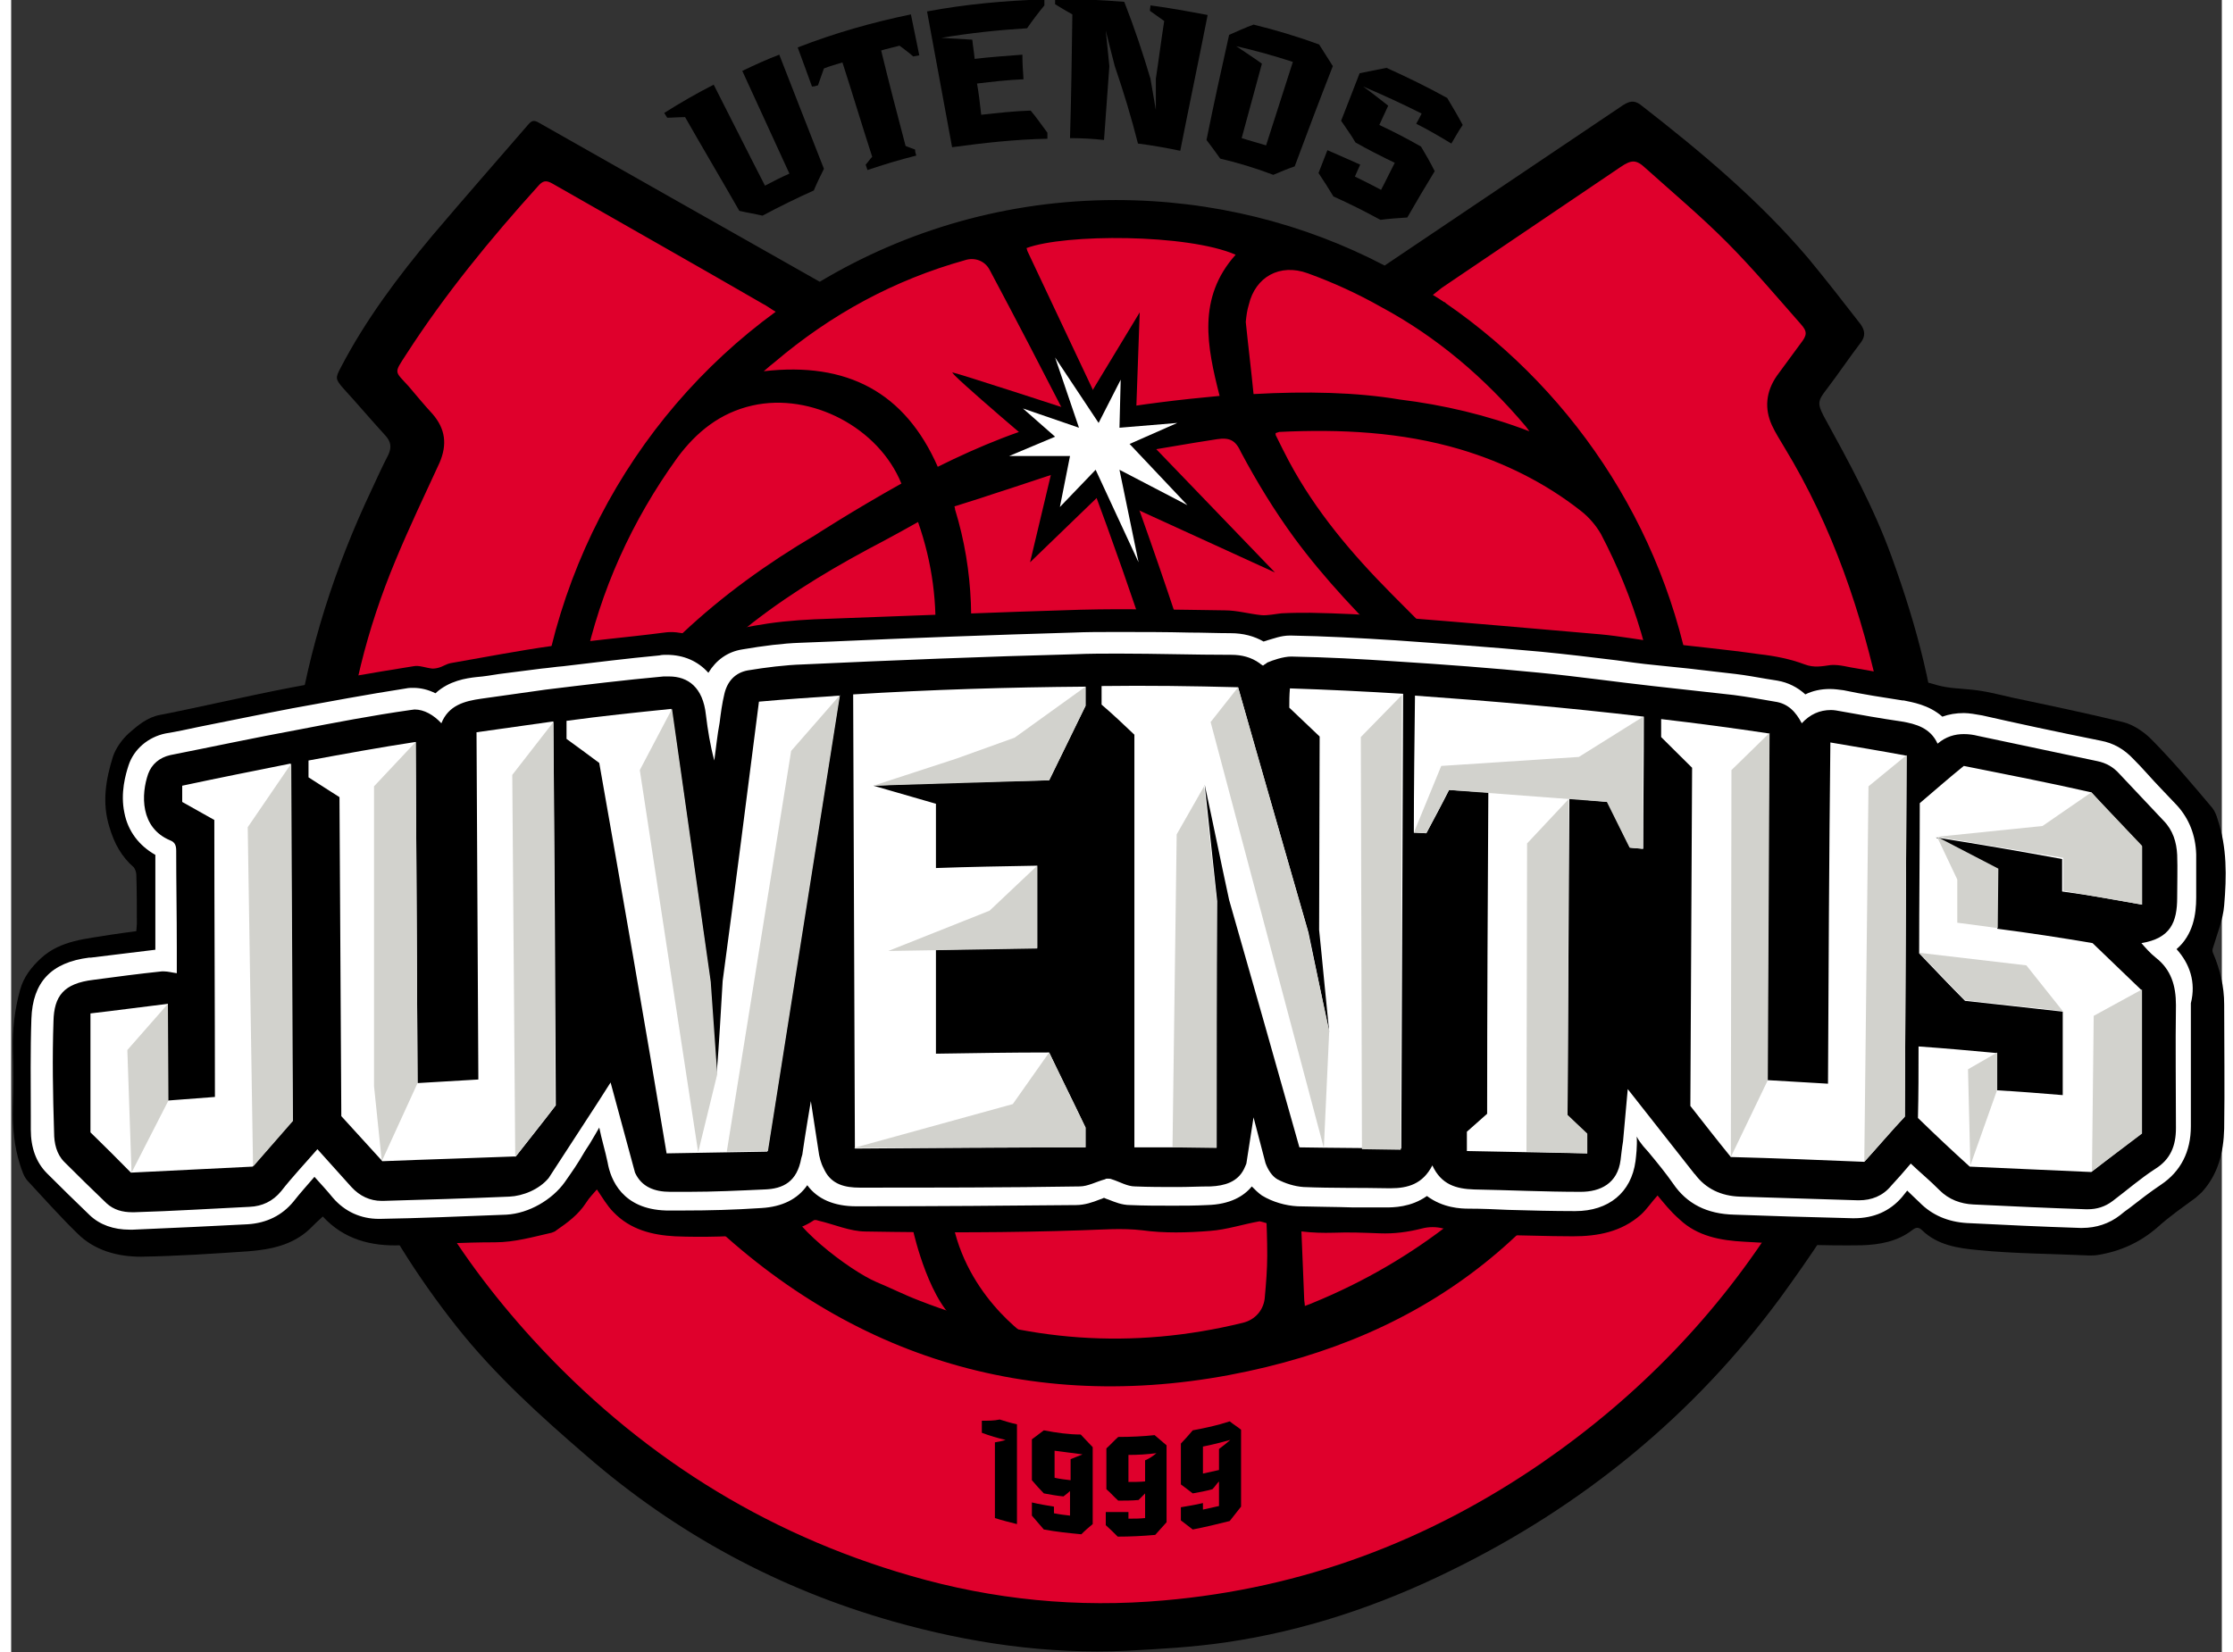 <?xml version="1.0" encoding="UTF-8"?>
<svg xmlns="http://www.w3.org/2000/svg" xmlns:xlink="http://www.w3.org/1999/xlink" width="100px" height="74px" viewBox="0 0 99 74" version="1.1">
<rect x="0" y="0" width="99" height="74" fill="#333333" stroke="none"/>
<g id="surface1">
<path style=" stroke:none;fill-rule:nonzero;fill:rgb(87.451%,0%,17.255%);fill-opacity:1;" d="M 23.668 6.484 L 35.918 13.992 C 35.918 13.992 38.668 11.785 41.656 11.113 C 44.645 10.441 47.684 9.445 50.566 9.688 C 53.449 9.93 57.586 10.738 59.348 11.598 C 61.109 12.457 62.336 12.891 62.336 12.891 L 72.957 5.758 C 72.957 5.758 81.547 14.477 81.734 14.477 C 81.922 14.477 79.895 18.109 79.895 18.109 C 79.895 18.109 83.016 23.652 83.684 25.727 C 84.352 27.797 85.098 32.48 85.098 32.48 C 85.098 32.48 82.109 55.109 78.078 58.473 C 74.051 61.863 70.395 66.465 67.352 67.812 C 64.309 69.156 57.105 72.602 53.582 72.547 C 50.035 72.492 41.387 73.891 35.543 70.152 C 29.699 66.41 26.152 64.879 23.723 62.348 C 21.293 59.82 19.266 57.316 17.984 55.488 C 16.703 53.629 13.957 44.777 13.527 38.641 C 13.102 32.508 14.145 29.789 15.051 27.258 C 15.957 24.73 18.332 19.402 18.332 19.402 L 15.984 16.684 L 18.359 12.379 Z M 23.668 6.484 "/>
<path style=" stroke:none;fill-rule:nonzero;fill:rgb(0%,0%,0%);fill-opacity:1;" d="M 40.402 55.164 C 40.402 55.164 41.148 58.527 42.562 59.336 C 44.004 60.141 45.844 60.113 45.844 60.113 C 45.844 60.113 42.961 58.367 42.188 54.895 "/>
<path style=" stroke:none;fill-rule:nonzero;fill:rgb(0%,0%,0%);fill-opacity:1;" d="M 50.355 19.16 L 50.539 13.992 L 47.82 18.488 C 47.82 18.488 42.457 16.738 42.16 16.684 C 41.895 16.629 46.699 20.691 46.699 20.691 L 45.629 25.188 L 48.832 22.094 L 56.598 25.645 Z M 50.355 19.16 "/>
<path style=" stroke:none;fill-rule:nonzero;fill:rgb(0%,0%,0%);fill-opacity:1;" d="M 61.961 7.293 C 61.75 7.695 61.562 8.102 61.348 8.504 C 60.949 8.289 60.574 8.102 60.176 7.91 C 60.254 7.723 60.332 7.562 60.414 7.375 C 59.934 7.156 59.426 6.941 58.945 6.727 C 58.812 7.078 58.68 7.398 58.547 7.75 C 58.785 8.102 59 8.449 59.215 8.801 C 59.934 9.121 60.629 9.473 61.32 9.848 C 61.723 9.793 62.121 9.77 62.523 9.742 C 62.922 9.043 63.324 8.367 63.75 7.668 C 63.562 7.293 63.348 6.914 63.137 6.566 C 62.523 6.215 61.91 5.895 61.27 5.598 C 61.402 5.301 61.535 5.031 61.668 4.734 C 61.293 4.441 60.922 4.145 60.547 3.875 C 61.43 4.25 62.309 4.656 63.164 5.086 C 63.082 5.246 63.004 5.41 62.922 5.543 C 63.457 5.812 63.965 6.109 64.496 6.43 C 64.656 6.164 64.816 5.867 65.004 5.598 C 64.789 5.195 64.551 4.789 64.309 4.387 C 63.43 3.902 62.496 3.445 61.59 3.039 C 61.188 3.121 60.789 3.203 60.387 3.281 C 60.121 3.984 59.828 4.711 59.559 5.41 C 59.773 5.73 60.016 6.055 60.199 6.379 C 60.707 6.672 61.348 6.996 61.961 7.293 Z M 61.961 7.293 "/>
<path style=" stroke:none;fill-rule:nonzero;fill:rgb(0%,0%,0%);fill-opacity:1;" d="M 47.523 0.645 C 47.5 2.504 47.473 4.359 47.418 6.188 C 47.926 6.188 48.434 6.215 48.941 6.27 C 49.02 5.168 49.102 4.062 49.18 2.961 C 49.125 2.422 49.074 1.91 49.02 1.371 C 49.152 1.91 49.285 2.422 49.422 2.961 C 49.82 4.117 50.168 5.273 50.461 6.43 C 51.102 6.512 51.715 6.621 52.355 6.754 C 52.754 4.734 53.184 2.691 53.582 0.672 C 52.73 0.512 51.875 0.352 51.02 0.242 C 51.02 0.324 50.996 0.402 50.996 0.484 C 51.207 0.645 51.422 0.781 51.637 0.941 C 51.5 1.805 51.395 2.664 51.262 3.523 C 51.262 3.984 51.262 4.469 51.262 4.926 C 51.18 4.469 51.102 4.008 51.02 3.523 C 50.676 2.367 50.301 1.238 49.848 0.082 C 48.805 0 47.766 -0.055 46.75 -0.055 C 46.75 0.027 46.75 0.109 46.75 0.188 C 47.047 0.375 47.285 0.512 47.523 0.645 Z M 47.523 0.645 "/>
<path style=" stroke:none;fill-rule:nonzero;fill:rgb(0%,0%,0%);fill-opacity:1;" d="M 46.406 6.215 C 46.406 6.137 46.406 6.027 46.406 5.945 C 46.164 5.625 45.926 5.273 45.656 4.953 C 44.91 4.977 44.191 5.059 43.441 5.141 C 43.391 4.684 43.336 4.199 43.254 3.742 C 43.949 3.66 44.645 3.578 45.336 3.551 C 45.309 3.176 45.285 2.824 45.285 2.449 C 44.562 2.504 43.844 2.555 43.148 2.637 C 43.121 2.34 43.07 2.07 43.043 1.777 C 42.59 1.75 42.109 1.723 41.656 1.695 C 42.938 1.48 44.215 1.344 45.496 1.266 C 45.738 0.914 46.004 0.566 46.27 0.242 C 46.27 0.16 46.27 0.082 46.27 -0.027 C 44.512 0.027 42.75 0.188 41.016 0.512 C 41.387 2.531 41.762 4.574 42.137 6.594 C 43.523 6.406 44.965 6.242 46.406 6.215 Z M 46.406 6.215 "/>
<path style=" stroke:none;fill-rule:nonzero;fill:rgb(0%,0%,0%);fill-opacity:1;" d="M 36.133 3.82 C 36.211 3.578 36.316 3.309 36.398 3.066 C 36.664 2.961 36.957 2.879 37.227 2.797 C 37.68 4.199 38.105 5.625 38.559 7.023 C 38.453 7.133 38.371 7.266 38.266 7.375 C 38.293 7.453 38.32 7.535 38.348 7.617 C 39.066 7.375 39.785 7.156 40.535 6.969 C 40.508 6.891 40.48 6.809 40.48 6.699 C 40.348 6.648 40.188 6.594 40.055 6.539 C 39.68 5.113 39.305 3.688 38.961 2.262 C 39.227 2.18 39.492 2.125 39.785 2.047 C 40 2.207 40.215 2.367 40.402 2.531 C 40.48 2.504 40.586 2.504 40.668 2.477 C 40.535 1.855 40.426 1.266 40.293 0.645 C 38.586 0.996 36.879 1.48 35.223 2.125 C 35.438 2.719 35.652 3.281 35.863 3.875 C 35.973 3.875 36.051 3.848 36.133 3.82 Z M 36.133 3.82 "/>
<path style=" stroke:none;fill-rule:nonzero;fill:rgb(0%,0%,0%);fill-opacity:1;" d="M 54.145 7.105 C 54.945 7.293 55.746 7.535 56.52 7.832 C 56.84 7.695 57.16 7.562 57.48 7.453 C 58.039 5.945 58.598 4.469 59.188 2.961 C 58.973 2.637 58.785 2.312 58.574 1.992 C 57.613 1.641 56.625 1.344 55.637 1.102 C 55.266 1.238 54.918 1.398 54.543 1.562 C 54.195 3.121 53.848 4.684 53.531 6.27 C 53.742 6.539 53.93 6.809 54.145 7.105 Z M 57.398 2.773 C 57 4.008 56.598 5.273 56.199 6.512 C 55.824 6.406 55.477 6.297 55.105 6.188 C 55.398 5.086 55.719 3.957 56.012 2.852 C 55.637 2.582 55.266 2.34 54.863 2.07 C 55.719 2.262 56.57 2.504 57.398 2.773 Z M 57.398 2.773 "/>
<path style=" stroke:none;fill-rule:nonzero;fill:rgb(0%,0%,0%);fill-opacity:1;" d="M 30.18 5.246 C 30.98 6.648 31.809 8.047 32.609 9.445 C 32.957 9.527 33.301 9.578 33.648 9.66 C 34.398 9.258 35.172 8.879 35.945 8.531 C 36.078 8.207 36.238 7.883 36.398 7.562 C 35.73 5.867 35.062 4.145 34.398 2.449 C 33.836 2.664 33.301 2.906 32.742 3.176 C 33.438 4.711 34.156 6.242 34.852 7.777 C 34.477 7.938 34.129 8.125 33.758 8.316 C 32.98 6.809 32.234 5.301 31.461 3.793 C 30.715 4.172 29.969 4.602 29.246 5.059 C 29.301 5.141 29.328 5.195 29.379 5.273 C 29.621 5.273 29.914 5.246 30.18 5.246 Z M 30.18 5.246 "/>
<path style=" stroke:none;fill-rule:nonzero;fill:rgb(0%,0%,0%);fill-opacity:1;" d="M 86.379 34.496 C 86.191 31.188 85.336 28.039 84.215 24.945 C 83.418 22.738 82.297 20.691 81.176 18.648 C 80.883 18.082 80.906 17.949 81.281 17.465 C 81.816 16.766 82.32 16.012 82.855 15.312 C 83.043 15.043 83.016 14.801 82.828 14.531 C 82.055 13.535 81.281 12.539 80.48 11.57 C 78.266 8.961 75.652 6.781 72.957 4.684 C 72.664 4.469 72.449 4.547 72.184 4.711 C 68.633 7.105 65.059 9.5 61.508 11.895 C 57.906 10.012 53.797 8.961 49.473 8.961 C 44.617 8.961 40.082 10.305 36.211 12.621 C 32.023 10.254 27.805 7.859 23.617 5.488 C 23.43 5.383 23.324 5.383 23.164 5.57 C 21.723 7.238 20.281 8.879 18.867 10.547 C 17.316 12.406 15.879 14.316 14.758 16.469 C 14.516 16.926 14.516 16.98 14.863 17.383 C 15.504 18.082 16.117 18.809 16.758 19.508 C 17 19.777 17.051 20.02 16.891 20.371 C 16.625 20.883 16.383 21.418 16.145 21.93 C 12.809 28.98 11.555 36.355 12.941 44.105 C 13.957 49.836 16.383 54.922 19.961 59.441 C 21.668 61.594 23.695 63.426 25.75 65.199 C 29.781 68.699 34.371 71.176 39.492 72.629 C 42.91 73.598 46.406 74.109 49.953 73.945 C 51.422 73.867 52.914 73.785 54.383 73.57 C 57.906 73.059 61.27 71.93 64.445 70.367 C 70.34 67.488 75.332 63.426 79.254 58.098 C 80.562 56.293 81.816 54.465 82.855 52.473 C 83.977 50.32 84.672 47.98 85.363 45.664 C 86.406 42.031 86.566 38.293 86.379 34.496 Z M 55.426 13.645 C 55.719 12.406 56.812 11.785 58.066 12.242 C 59.188 12.648 60.309 13.16 61.348 13.75 C 63.855 15.098 65.992 16.926 67.832 19.105 C 67.887 19.188 67.938 19.238 67.992 19.32 C 66.098 18.594 64.148 18.137 62.176 17.895 C 60.254 17.57 58.012 17.52 55.637 17.652 C 55.531 16.551 55.398 15.5 55.289 14.422 C 55.316 14.152 55.344 13.91 55.426 13.645 Z M 70.312 22.898 C 70.66 23.168 70.98 23.547 71.195 23.922 C 72.688 26.773 73.598 29.789 73.863 32.992 C 74.023 34.793 73.969 36.57 73.73 38.32 C 73.57 39.262 73.355 40.203 73.168 41.145 C 72.77 40.148 72.395 39.152 71.969 38.211 C 71.086 36.246 69.781 34.551 68.258 33.016 C 66.098 30.891 63.965 28.766 61.828 26.613 C 60.039 24.809 58.414 22.898 57.211 20.641 C 57.023 20.289 56.84 19.914 56.652 19.535 C 56.625 19.508 56.625 19.457 56.625 19.402 C 56.68 19.375 56.73 19.375 56.785 19.348 C 59.535 19.215 62.254 19.348 64.898 20.129 C 66.871 20.719 68.715 21.637 70.312 22.898 Z M 57.453 24.082 C 58.84 25.969 60.469 27.664 62.148 29.305 C 63.828 30.973 65.562 32.586 67.191 34.309 C 68.738 35.922 69.969 37.754 70.82 39.824 C 72.234 43.27 71.863 46.5 69.621 49.484 C 66.633 53.469 62.895 56.48 58.277 58.367 C 58.172 58.418 58.066 58.445 57.934 58.5 C 57.934 58.395 57.906 58.285 57.906 58.203 C 57.801 55.836 57.746 53.441 57.531 51.074 C 57.184 47.172 56.492 43.352 55.586 39.531 C 54.09 33.125 52.008 26.91 49.766 20.746 C 49.738 20.641 49.688 20.531 49.633 20.398 C 50.781 20.207 51.902 20.02 52.996 19.832 C 53.344 19.777 53.664 19.723 54.008 19.672 C 54.57 19.59 54.836 19.723 55.078 20.262 C 55.797 21.609 56.57 22.871 57.453 24.082 Z M 34.344 54.812 C 32.797 53.281 32.129 52.715 30.715 51.074 C 28.152 48.141 26.551 44.695 25.672 40.93 C 25.59 40.203 25.539 39.477 25.539 38.75 C 25.539 38.508 25.539 38.266 25.512 38.023 C 25.617 37.617 25.75 37.215 25.938 36.84 C 27.617 33.234 30.129 30.301 33.223 27.879 C 35.062 26.453 37.039 25.293 39.094 24.219 C 39.602 23.949 40.082 23.68 40.613 23.383 C 41.254 25.215 41.496 27.07 41.359 28.953 C 41.199 31.133 40.508 33.207 39.84 35.277 C 38.984 37.887 38.051 40.473 37.199 43.109 C 36.344 45.719 35.195 47.629 34.984 50.375 C 34.875 51.664 34.637 52.016 34.609 53.332 C 34.609 53.574 33.836 53.766 33.676 53.738 C 33.223 53.523 34.371 54.812 34.344 54.812 Z M 35.996 23.977 C 31.703 26.504 27.992 29.762 25.324 34.254 C 25.297 33.07 25.324 31.914 25.512 30.785 C 25.562 30.461 25.617 30.109 25.672 29.789 C 26.391 26.453 27.777 23.355 29.832 20.504 C 30.688 19.348 31.754 18.488 33.195 18.164 C 35.836 17.57 38.852 19.16 39.867 21.66 C 37.652 22.898 35.996 23.977 35.996 23.977 Z M 36.293 51.586 C 36.426 49.082 37.68 47.117 38.453 44.695 C 39.172 42.461 39.973 40.23 40.746 37.996 C 41.52 35.789 42.27 33.555 42.668 31.242 C 43.176 28.414 43.121 25.59 42.27 22.82 C 42.27 22.793 42.27 22.766 42.242 22.684 C 42.828 22.496 43.363 22.336 43.922 22.145 C 45.016 21.797 46.109 21.418 47.207 21.07 C 47.82 20.883 48.113 21.016 48.352 21.609 C 50.273 26.773 52.035 32.023 53.422 37.375 C 54.328 40.957 55.105 44.59 55.586 48.246 C 55.93 50.91 56.25 53.574 56.25 56.238 C 56.25 56.859 56.199 57.477 56.145 58.07 C 56.117 58.66 55.719 59.121 55.156 59.254 C 50.219 60.465 45.391 60.113 40.668 58.258 C 40.027 58.016 39.387 57.691 38.746 57.426 C 37.598 56.941 34.664 54.762 34.664 53.574 C 34.664 52.688 36.238 52.5 36.293 51.586 Z M 54.836 11.41 C 53.102 13.348 53.555 15.527 54.117 17.734 C 52.355 17.895 50.594 18.109 48.887 18.406 C 47.766 16.039 46.645 13.645 45.523 11.273 C 45.496 11.223 45.496 11.168 45.469 11.113 C 47.18 10.469 52.676 10.469 54.836 11.41 Z M 42.723 11.652 C 43.148 11.516 43.602 11.68 43.816 12.082 C 44.992 14.289 46.137 16.496 47.285 18.73 C 45.418 19.133 43.336 19.992 41.496 20.91 C 40.027 17.57 37.438 16.199 33.703 16.629 C 33.918 16.441 34.051 16.332 34.184 16.227 C 36.719 14.074 39.547 12.539 42.723 11.652 Z M 83.949 40.984 C 83.391 45.828 81.789 50.32 79.199 54.438 C 76.426 58.879 72.848 62.562 68.555 65.523 C 63.43 69.047 57.824 71.148 51.637 71.688 C 47.766 72.035 43.977 71.66 40.266 70.582 C 33.648 68.672 28.02 65.094 23.348 59.98 C 19.746 56.023 17.078 51.586 15.797 46.309 C 15.129 43.566 14.57 40.82 14.648 37.969 C 14.676 36.867 14.809 35.762 14.891 34.66 C 15.129 31.348 15.93 28.172 17.211 25.105 C 17.824 23.625 18.52 22.172 19.188 20.719 C 19.531 19.914 19.453 19.215 18.867 18.539 C 18.492 18.137 18.145 17.707 17.797 17.301 C 17.16 16.602 17.133 16.738 17.691 15.875 C 19.426 13.184 21.453 10.711 23.59 8.344 C 23.801 8.102 23.938 8.047 24.258 8.234 C 27.406 10.035 30.555 11.812 33.676 13.617 C 33.758 13.645 34.051 13.859 34.238 13.965 C 27.672 18.754 23.43 26.559 23.402 35.414 C 23.402 35.949 23.43 36.488 23.457 37.027 C 23.457 37.055 23.457 37.082 23.457 37.082 C 23.457 37.133 23.457 37.215 23.484 37.27 C 23.484 37.402 23.508 37.512 23.508 37.645 C 23.59 38.613 23.668 40.016 23.938 41.008 C 24.523 45.234 26.898 50.023 30.129 53.574 C 36.77 60.52 45.176 63.344 54.543 61.594 C 63.562 59.898 69.672 54.977 73.516 46.527 C 74.262 44.668 74.902 42.383 75.172 40.66 C 75.25 40.258 75.332 39.824 75.383 39.395 C 75.438 39.047 75.465 38.668 75.492 38.32 C 75.598 37.324 75.676 36.328 75.652 35.305 C 75.652 34.094 75.57 32.883 75.41 31.699 C 75.41 31.672 75.41 31.645 75.41 31.617 C 74.371 24.137 70.18 17.68 64.258 13.59 C 64.23 13.562 64.23 13.562 64.203 13.535 C 64.203 13.535 64.176 13.535 64.176 13.535 C 64.016 13.426 63.855 13.32 63.668 13.211 C 63.828 13.078 64.016 12.941 64.07 12.891 C 66.738 11.086 69.406 9.285 72.074 7.48 C 72.555 7.156 72.77 7.133 73.195 7.535 C 74.422 8.637 75.676 9.688 76.852 10.871 C 78 12.027 79.066 13.293 80.133 14.504 C 80.453 14.855 80.426 15.016 80.133 15.391 C 79.785 15.875 79.414 16.359 79.066 16.844 C 78.586 17.543 78.508 18.297 78.852 19.051 C 79.012 19.402 79.227 19.723 79.414 20.047 C 81.574 23.598 82.883 27.473 83.738 31.512 C 84.402 34.605 84.324 37.809 83.949 40.984 Z M 83.949 40.984 "/>
<path style=" stroke:none;fill-rule:nonzero;fill:rgb(0%,0%,0%);fill-opacity:1;" d="M 43.469 63.641 L 43.469 64.18 C 43.816 64.312 44.191 64.422 44.535 64.5 C 44.375 64.555 44.215 64.582 44.055 64.609 L 44.055 68 C 44.375 68.105 44.723 68.188 45.043 68.27 L 45.043 63.801 C 44.777 63.746 44.535 63.668 44.27 63.586 C 44.031 63.641 43.734 63.641 43.469 63.641 Z M 43.469 63.641 "/>
<path style=" stroke:none;fill-rule:nonzero;fill:rgb(0%,0%,0%);fill-opacity:1;" d="M 52.914 64.07 C 52.73 64.285 52.57 64.473 52.383 64.664 L 52.383 66.492 C 52.57 66.625 52.73 66.762 52.914 66.895 C 53.211 66.844 53.504 66.789 53.797 66.707 C 53.902 66.602 53.984 66.465 54.09 66.359 L 54.09 67.461 C 53.848 67.516 53.609 67.57 53.371 67.621 L 53.371 67.328 C 53.051 67.406 52.703 67.461 52.383 67.516 L 52.383 68.105 C 52.57 68.242 52.73 68.375 52.914 68.512 C 53.477 68.402 54.035 68.27 54.57 68.133 C 54.73 67.918 54.918 67.703 55.078 67.488 L 55.078 64.043 C 54.918 63.91 54.73 63.801 54.57 63.668 C 54.008 63.855 53.477 63.965 52.914 64.07 Z M 54.09 64.906 L 54.09 65.848 C 53.848 65.898 53.609 65.953 53.371 66.008 L 53.371 64.797 C 53.797 64.715 54.195 64.609 54.598 64.5 C 54.438 64.637 54.277 64.77 54.09 64.906 Z M 54.09 64.906 "/>
<path style=" stroke:none;fill-rule:nonzero;fill:rgb(0%,0%,0%);fill-opacity:1;" d="M 46.246 64.07 C 46.059 64.207 45.898 64.34 45.711 64.473 L 45.711 66.305 C 45.898 66.52 46.059 66.707 46.246 66.895 C 46.539 66.949 46.832 67.004 47.125 67.031 C 47.23 66.949 47.34 66.867 47.418 66.789 L 47.418 67.891 C 47.18 67.863 46.938 67.836 46.699 67.785 L 46.699 67.488 C 46.379 67.434 46.031 67.379 45.711 67.301 L 45.711 67.891 C 45.898 68.105 46.059 68.297 46.246 68.512 C 46.805 68.617 47.363 68.672 47.926 68.727 C 48.086 68.562 48.273 68.402 48.434 68.27 L 48.434 64.824 C 48.246 64.637 48.086 64.449 47.898 64.258 C 47.363 64.258 46.805 64.18 46.246 64.07 Z M 47.445 65.363 L 47.445 66.305 C 47.207 66.277 46.965 66.25 46.727 66.195 L 46.727 64.984 C 47.152 65.039 47.551 65.094 47.98 65.148 C 47.793 65.227 47.633 65.281 47.445 65.363 Z M 47.445 65.363 "/>
<path style=" stroke:none;fill-rule:nonzero;fill:rgb(0%,0%,0%);fill-opacity:1;" d="M 49.578 64.367 C 49.395 64.527 49.234 64.715 49.047 64.879 L 49.047 66.707 C 49.234 66.867 49.395 67.059 49.578 67.219 C 49.875 67.219 50.195 67.219 50.488 67.191 C 50.594 67.086 50.699 66.977 50.781 66.895 L 50.781 68 C 50.539 68.027 50.301 68.027 50.035 68.027 L 50.035 67.73 C 49.688 67.73 49.367 67.73 49.02 67.73 L 49.02 68.32 C 49.207 68.484 49.395 68.672 49.555 68.832 C 50.113 68.832 50.676 68.805 51.234 68.754 C 51.395 68.562 51.582 68.375 51.742 68.188 L 51.742 64.742 C 51.555 64.582 51.395 64.449 51.207 64.285 C 50.699 64.34 50.141 64.367 49.578 64.367 Z M 50.781 65.414 L 50.781 66.359 C 50.539 66.383 50.301 66.383 50.035 66.383 L 50.035 65.172 C 50.461 65.172 50.859 65.148 51.289 65.094 C 51.129 65.227 50.969 65.336 50.781 65.414 Z M 50.781 65.414 "/>
<path style=" stroke:none;fill-rule:nonzero;fill:rgb(0%,0%,0%);fill-opacity:1;" d="M 73.73 53.551 C 73.461 53.844 73.25 54.168 72.984 54.41 C 72.102 55.191 71.035 55.379 69.941 55.379 C 68.766 55.379 67.617 55.324 66.445 55.324 C 65.645 55.324 64.871 55.219 64.125 55.027 C 63.828 54.949 63.484 54.949 63.188 55.027 C 62.547 55.191 61.934 55.27 61.293 55.246 C 60.602 55.219 59.906 55.191 59.215 55.219 C 58.277 55.246 57.344 55.164 56.465 54.867 C 56.277 54.812 56.062 54.734 55.906 54.707 C 55.156 54.84 54.438 55.082 53.691 55.137 C 52.676 55.219 51.637 55.246 50.648 55.109 C 49.738 55.004 48.859 55.082 47.953 55.109 C 44.723 55.219 41.496 55.219 38.266 55.164 C 37.57 55.164 36.852 54.84 36.156 54.68 C 36.078 54.652 35.973 54.625 35.918 54.68 C 35.223 55.137 34.449 55.246 33.676 55.297 C 32.367 55.379 31.035 55.434 29.727 55.379 C 28.711 55.324 27.727 55.082 26.977 54.301 C 26.684 54.008 26.473 53.629 26.23 53.281 C 26.07 53.469 25.883 53.656 25.75 53.871 C 25.402 54.41 24.922 54.762 24.418 55.109 C 24.363 55.164 24.281 55.191 24.203 55.219 C 23.375 55.406 22.547 55.648 21.668 55.648 C 20.254 55.648 18.867 55.73 17.453 55.781 C 16.117 55.836 14.891 55.512 13.957 54.492 C 13.742 54.68 13.555 54.867 13.367 55.055 C 12.594 55.781 11.609 55.973 10.621 56.051 C 9.02 56.16 7.418 56.266 5.816 56.293 C 4.777 56.293 3.734 56.023 2.961 55.246 C 2.188 54.492 1.469 53.684 0.719 52.875 C 0.559 52.688 0.48 52.418 0.398 52.176 C 0.133 51.344 0.055 50.48 0.078 49.594 C 0.105 48.73 0.105 47.871 0.078 47.012 C 0.055 46.094 0.16 45.207 0.398 44.348 C 0.559 43.754 0.906 43.324 1.336 42.922 C 2.215 42.113 3.363 42.059 4.457 41.871 C 4.828 41.816 5.203 41.762 5.605 41.711 C 5.605 41.602 5.629 41.492 5.629 41.387 C 5.629 40.66 5.629 39.906 5.605 39.18 C 5.605 39.07 5.551 38.938 5.496 38.855 C 4.938 38.371 4.617 37.781 4.402 37.055 C 4.055 35.949 4.242 34.902 4.562 33.879 C 4.695 33.5 4.965 33.125 5.258 32.855 C 5.656 32.508 6.086 32.129 6.672 32.023 C 8.594 31.645 10.516 31.188 12.461 30.812 C 14.305 30.461 16.172 30.137 18.012 29.844 C 18.277 29.789 18.574 29.922 18.867 29.949 C 19 29.949 19.133 29.922 19.266 29.867 C 19.398 29.816 19.531 29.734 19.668 29.707 C 21.215 29.438 22.734 29.141 24.281 28.926 C 25.938 28.684 27.594 28.551 29.246 28.336 C 29.992 28.227 30.633 28.551 31.328 28.684 C 31.406 28.711 31.543 28.738 31.594 28.684 C 32.262 28.121 33.117 28.066 33.891 27.93 C 34.797 27.797 35.73 27.742 36.664 27.715 C 40.402 27.582 44.164 27.422 47.898 27.312 C 50.059 27.258 52.195 27.312 54.355 27.34 C 54.891 27.34 55.449 27.5 55.984 27.555 C 56.25 27.582 56.625 27.5 56.891 27.473 C 57.371 27.449 57.691 27.449 58.172 27.449 C 59.426 27.473 60.707 27.527 61.961 27.637 C 65.031 27.879 68.098 28.148 71.168 28.414 C 72.047 28.496 72.902 28.656 73.758 28.766 C 75.277 28.953 76.797 29.09 78.293 29.305 C 78.988 29.383 79.68 29.52 80.32 29.762 C 80.746 29.922 81.094 29.844 81.496 29.789 C 81.895 29.762 82.297 29.895 82.695 29.949 C 83.898 30.164 85.125 30.352 86.297 30.703 C 86.805 30.836 87.258 30.836 87.766 30.891 C 88.379 30.945 88.992 31.105 89.582 31.242 C 91.234 31.59 92.914 31.941 94.57 32.344 C 95.023 32.453 95.504 32.773 95.852 33.125 C 96.812 34.094 97.691 35.145 98.574 36.191 C 98.68 36.328 98.762 36.516 98.812 36.703 C 99.238 37.969 99.215 39.262 99.105 40.551 C 99.055 41.199 98.785 41.844 98.602 42.461 C 98.574 42.516 98.574 42.625 98.602 42.68 C 98.922 43.43 99.105 44.184 99.105 44.992 C 99.105 46.848 99.133 48.707 99.105 50.562 C 99.078 51.613 98.84 52.605 98.094 53.414 C 98.012 53.496 97.906 53.574 97.824 53.656 C 97.238 54.086 96.652 54.492 96.117 54.977 C 95.344 55.648 94.465 56.051 93.449 56.215 C 93.316 56.238 93.184 56.238 93.051 56.238 C 91.395 56.16 89.715 56.16 88.086 55.996 C 87.207 55.918 86.27 55.781 85.578 55.109 C 85.418 54.949 85.285 54.977 85.125 55.109 C 84.457 55.621 83.656 55.754 82.883 55.781 C 81.121 55.809 79.359 55.73 77.598 55.621 C 76.559 55.566 75.516 55.379 74.719 54.625 C 74.289 54.25 74.023 53.898 73.73 53.551 Z M 73.73 53.551 "/>
<path style=" stroke:none;fill-rule:nonzero;fill:rgb(100%,100%,100%);fill-opacity:1;" d="M 7.66 35.195 C 7.66 35.438 7.66 35.68 7.66 35.922 C 8.141 36.191 8.617 36.461 9.098 36.73 C 9.098 40.875 9.125 44.992 9.125 49.137 C 8.434 49.191 7.738 49.242 7.02 49.297 C 7.02 47.844 7.02 46.418 7.02 44.965 C 5.871 45.102 4.723 45.262 3.551 45.395 L 3.551 50.723 C 4.164 51.316 4.75 51.906 5.363 52.527 C 7.18 52.445 8.992 52.34 10.809 52.258 C 11.395 51.586 12.008 50.887 12.594 50.211 C 12.57 44.883 12.543 39.555 12.516 34.203 C 10.914 34.523 9.285 34.848 7.66 35.195 Z M 20.84 32.801 C 20.867 37.996 20.895 43.164 20.922 48.355 C 20.012 48.41 19.105 48.465 18.199 48.516 C 18.172 43.43 18.145 38.32 18.117 33.234 C 16.52 33.477 14.918 33.77 13.316 34.066 C 13.316 34.309 13.316 34.578 13.316 34.82 C 13.77 35.117 14.25 35.414 14.703 35.707 C 14.73 40.473 14.758 45.234 14.785 49.996 C 15.398 50.668 16.012 51.344 16.625 52.016 C 18.625 51.934 20.602 51.879 22.602 51.801 C 23.188 51.047 23.801 50.293 24.391 49.512 C 24.363 43.781 24.336 38.051 24.281 32.316 C 23.137 32.48 21.988 32.641 20.84 32.801 Z M 31.863 43.941 C 31.781 45.344 31.703 46.742 31.594 48.113 C 31.488 46.715 31.383 45.344 31.301 43.969 C 30.715 39.879 30.152 35.789 29.566 31.754 C 27.992 31.914 26.445 32.074 24.871 32.289 C 24.871 32.559 24.871 32.828 24.871 33.098 C 25.352 33.449 25.832 33.797 26.336 34.176 C 27.352 39.934 28.367 45.746 29.352 51.664 C 30.848 51.637 32.367 51.613 33.863 51.586 C 34.93 44.832 35.996 38.023 37.09 31.16 C 35.891 31.242 34.691 31.32 33.488 31.43 C 32.957 35.602 32.422 39.773 31.863 43.941 Z M 46.484 47.145 C 44.805 47.145 43.121 47.172 41.414 47.199 C 41.414 45.637 41.414 44.105 41.414 42.543 C 42.938 42.516 44.43 42.488 45.949 42.461 C 45.949 41.227 45.949 40.016 45.949 38.777 C 44.43 38.805 42.91 38.828 41.414 38.883 C 41.414 37.914 41.414 36.945 41.414 36.004 C 40.48 35.734 39.547 35.465 38.613 35.195 C 41.227 35.062 43.871 35.008 46.484 34.953 C 47.02 33.852 47.578 32.723 48.113 31.617 C 48.113 31.32 48.113 31.055 48.113 30.758 C 44.645 30.785 41.176 30.891 37.707 31.105 C 37.73 37.887 37.758 44.668 37.785 51.449 C 41.227 51.422 44.672 51.395 48.113 51.395 C 48.113 51.102 48.113 50.805 48.113 50.508 C 47.578 49.379 47.02 48.273 46.484 47.145 Z M 57.238 31.699 C 57.691 32.129 58.145 32.559 58.598 32.992 C 58.598 35.871 58.574 38.777 58.574 41.656 C 58.734 43.188 58.867 44.695 59.027 46.23 C 58.707 44.75 58.414 43.27 58.094 41.762 C 57.051 38.129 55.984 34.469 54.945 30.785 C 52.914 30.73 50.859 30.703 48.832 30.73 C 48.832 31 48.832 31.297 48.832 31.562 C 49.34 31.996 49.82 32.453 50.301 32.91 C 50.301 39.07 50.301 45.234 50.301 51.395 C 51.527 51.395 52.754 51.395 53.984 51.395 C 53.984 47.711 53.984 44.051 54.008 40.363 C 53.824 38.641 53.637 36.891 53.449 35.145 C 53.824 36.867 54.168 38.586 54.543 40.309 C 55.609 44.023 56.652 47.711 57.691 51.395 C 59.215 51.422 60.734 51.422 62.254 51.449 C 62.281 44.668 62.309 37.859 62.336 31.078 C 60.652 30.973 58.945 30.891 57.266 30.836 C 57.238 31.16 57.238 31.43 57.238 31.699 Z M 62.816 37.297 C 63.004 37.297 63.188 37.324 63.375 37.324 C 63.723 36.676 64.07 36.031 64.391 35.387 C 64.977 35.414 65.562 35.465 66.152 35.492 C 66.125 40.281 66.098 45.074 66.098 49.891 C 65.805 50.16 65.484 50.426 65.191 50.695 C 65.191 50.992 65.191 51.289 65.191 51.559 C 66.977 51.586 68.793 51.637 70.582 51.664 C 70.582 51.371 70.582 51.102 70.582 50.805 C 70.289 50.535 69.992 50.266 69.699 49.969 C 69.727 45.234 69.754 40.5 69.781 35.762 C 70.34 35.816 70.93 35.871 71.488 35.922 C 71.836 36.598 72.156 37.297 72.504 37.969 C 72.688 37.996 72.902 37.996 73.09 38.023 C 73.09 36.059 73.117 34.094 73.117 32.102 C 69.699 31.699 66.285 31.402 62.867 31.16 C 62.844 33.207 62.816 35.25 62.816 37.297 Z M 81.363 48.543 C 80.453 48.488 79.547 48.438 78.641 48.383 C 78.668 43.215 78.691 38.023 78.719 32.855 C 77.117 32.613 75.492 32.398 73.891 32.211 C 73.891 32.48 73.891 32.75 73.891 33.016 C 74.344 33.477 74.824 33.934 75.277 34.391 C 75.25 39.449 75.223 44.508 75.199 49.539 C 75.812 50.32 76.398 51.074 77.012 51.828 C 79.012 51.879 80.988 51.961 82.988 52.043 C 83.602 51.371 84.191 50.668 84.805 50.023 C 84.832 44.641 84.855 39.234 84.883 33.852 C 83.738 33.637 82.59 33.449 81.469 33.258 C 81.414 38.344 81.387 43.43 81.363 48.543 Z M 95.426 40.523 C 95.426 39.664 95.426 38.777 95.426 37.914 C 94.676 37.133 93.902 36.328 93.156 35.492 C 91.262 35.062 89.34 34.688 87.445 34.309 C 86.777 34.848 86.137 35.414 85.473 35.977 C 85.473 38.211 85.445 40.445 85.445 42.703 C 86.137 43.43 86.805 44.133 87.5 44.832 C 88.965 44.992 90.434 45.152 91.875 45.316 C 91.875 46.551 91.875 47.816 91.875 49.055 C 90.887 48.973 89.926 48.895 88.941 48.84 C 88.941 48.273 88.941 47.738 88.941 47.172 C 87.766 47.062 86.59 46.957 85.418 46.875 C 85.418 47.953 85.418 49 85.391 50.078 C 86.164 50.832 86.938 51.559 87.711 52.258 C 89.527 52.34 91.34 52.418 93.156 52.5 C 93.902 51.906 94.652 51.344 95.398 50.777 C 95.398 48.625 95.398 46.5 95.398 44.348 C 94.676 43.648 93.93 42.945 93.211 42.246 C 91.797 42.004 90.383 41.789 88.941 41.602 C 88.941 40.715 88.941 39.824 88.941 38.938 C 88.031 38.453 87.125 37.996 86.191 37.512 C 88.086 37.809 89.953 38.129 91.848 38.48 C 91.848 38.965 91.848 39.449 91.848 39.934 C 93.074 40.094 94.25 40.309 95.426 40.523 Z M 95.426 40.523 "/>
<path style=" stroke:none;fill-rule:nonzero;fill:rgb(82.353%,82.353%,80.392%);fill-opacity:1;" d="M 60.441 33.016 L 60.492 51.477 L 62.23 51.504 L 62.281 31.133 Z M 60.441 33.016 "/>
<path style=" stroke:none;fill-rule:nonzero;fill:rgb(82.353%,82.353%,80.392%);fill-opacity:1;" d="M 58.039 41.602 L 54.945 30.785 L 53.715 32.344 L 58.785 51.422 L 59.027 46.176 Z M 58.039 41.602 "/>
<path style=" stroke:none;fill-rule:nonzero;fill:rgb(82.353%,82.353%,80.392%);fill-opacity:1;" d="M 69.699 49.941 L 69.754 35.789 L 67.887 37.781 L 67.859 51.586 L 70.582 51.664 L 70.582 50.777 Z M 69.699 49.941 "/>
<path style=" stroke:none;fill-rule:nonzero;fill:rgb(82.353%,82.353%,80.392%);fill-opacity:1;" d="M 7.02 44.965 L 5.203 47.035 L 5.391 52.527 L 7.043 49.297 Z M 7.02 44.965 "/>
<path style=" stroke:none;fill-rule:nonzero;fill:rgb(82.353%,82.353%,80.392%);fill-opacity:1;" d="M 53.422 35.223 L 52.195 37.375 L 52.008 51.395 L 53.984 51.422 L 53.984 40.363 Z M 53.422 35.223 "/>
<path style=" stroke:none;fill-rule:nonzero;fill:rgb(82.353%,82.353%,80.392%);fill-opacity:1;" d="M 12.543 34.203 L 10.594 37.055 L 10.832 52.258 L 12.621 50.211 Z M 12.543 34.203 "/>
<path style=" stroke:none;fill-rule:nonzero;fill:rgb(82.353%,82.353%,80.392%);fill-opacity:1;" d="M 24.281 32.344 L 22.441 34.711 L 22.574 51.828 L 24.363 49.539 Z M 24.281 32.344 "/>
<path style=" stroke:none;fill-rule:nonzero;fill:rgb(82.353%,82.353%,80.392%);fill-opacity:1;" d="M 18.117 33.234 L 16.25 35.223 L 16.25 48.652 L 16.598 52.016 L 18.199 48.516 Z M 18.117 33.234 "/>
<path style=" stroke:none;fill-rule:nonzero;fill:rgb(82.353%,82.353%,80.392%);fill-opacity:1;" d="M 90.246 43.242 L 85.445 42.68 L 87.5 44.805 L 91.875 45.289 Z M 90.246 43.242 "/>
<path style=" stroke:none;fill-rule:nonzero;fill:rgb(82.353%,82.353%,80.392%);fill-opacity:1;" d="M 86.246 37.484 L 87.152 39.395 L 87.152 41.332 L 88.965 41.574 L 88.992 38.91 Z M 86.246 37.484 "/>
<path style=" stroke:none;fill-rule:nonzero;fill:rgb(82.353%,82.353%,80.392%);fill-opacity:1;" d="M 87.633 47.898 L 87.738 52.203 L 88.941 48.812 L 88.941 47.145 Z M 87.633 47.898 "/>
<path style=" stroke:none;fill-rule:nonzero;fill:rgb(82.353%,82.353%,80.392%);fill-opacity:1;" d="M 34.93 33.637 L 32.047 51.586 L 33.891 51.559 L 37.117 31.133 Z M 34.93 33.637 "/>
<path style=" stroke:none;fill-rule:nonzero;fill:rgb(82.353%,82.353%,80.392%);fill-opacity:1;" d="M 48.113 30.758 L 44.938 33.043 L 42.32 33.984 L 38.613 35.195 L 46.484 34.953 L 48.113 31.617 Z M 48.113 30.758 "/>
<path style=" stroke:none;fill-rule:nonzero;fill:rgb(82.353%,82.353%,80.392%);fill-opacity:1;" d="M 45.949 38.777 L 43.816 40.793 L 39.281 42.598 L 45.949 42.488 Z M 45.949 38.777 "/>
<path style=" stroke:none;fill-rule:nonzero;fill:rgb(82.353%,82.353%,80.392%);fill-opacity:1;" d="M 46.484 47.145 L 44.855 49.457 L 37.73 51.422 L 48.113 51.395 L 48.113 50.508 Z M 46.484 47.145 "/>
<path style=" stroke:none;fill-rule:nonzero;fill:rgb(82.353%,82.353%,80.392%);fill-opacity:1;" d="M 28.152 34.496 L 29.594 31.754 L 31.328 43.969 L 31.621 48.113 L 30.766 51.613 Z M 28.152 34.496 "/>
<path style=" stroke:none;fill-rule:nonzero;fill:rgb(82.353%,82.353%,80.392%);fill-opacity:1;" d="M 83.176 35.223 L 82.988 52.043 L 84.805 49.996 L 84.883 33.824 Z M 83.176 35.223 "/>
<path style=" stroke:none;fill-rule:nonzero;fill:rgb(82.353%,82.353%,80.392%);fill-opacity:1;" d="M 77.039 34.496 L 77.012 51.828 L 78.668 48.383 L 78.746 32.828 Z M 77.039 34.496 "/>
<path style=" stroke:none;fill-rule:nonzero;fill:rgb(82.353%,82.353%,80.392%);fill-opacity:1;" d="M 70.207 33.906 L 64.043 34.309 L 62.816 37.297 L 63.375 37.324 L 64.391 35.387 L 71.461 35.922 L 72.477 37.969 L 73.062 38.023 L 73.09 32.102 Z M 70.207 33.906 "/>
<path style=" stroke:none;fill-rule:nonzero;fill:rgb(82.353%,82.353%,80.392%);fill-opacity:1;" d="M 95.426 44.32 L 93.262 45.504 L 93.184 52.473 L 95.426 50.777 Z M 95.426 44.32 "/>
<path style=" stroke:none;fill-rule:nonzero;fill:rgb(82.353%,82.353%,80.392%);fill-opacity:1;" d="M 93.156 35.492 L 90.969 37 L 86.246 37.484 L 91.902 38.426 L 91.902 39.906 L 95.426 40.523 L 95.426 37.887 Z M 93.156 35.492 "/>
<path style=" stroke:none;fill-rule:nonzero;fill:rgb(100%,100%,100%);fill-opacity:1;" d="M 96.973 42.516 C 97.719 41.871 97.852 40.957 97.852 40.203 L 97.852 39.879 C 97.852 39.367 97.852 38.805 97.852 38.266 C 97.824 37.402 97.531 36.676 97 36.086 C 96.547 35.602 96.066 35.117 95.637 34.633 C 95.449 34.418 95.238 34.203 95.051 34.012 C 94.625 33.555 94.145 33.285 93.582 33.18 C 91.449 32.75 89.82 32.398 88.273 32.047 C 87.98 31.996 87.688 31.941 87.445 31.941 C 87.098 31.941 86.777 31.996 86.484 32.102 C 85.871 31.562 85.125 31.457 84.75 31.375 L 84.695 31.375 C 83.844 31.242 82.938 31.105 82.055 30.918 C 81.84 30.891 81.656 30.863 81.441 30.863 C 81.043 30.863 80.668 30.945 80.348 31.105 C 80 30.785 79.574 30.57 79.094 30.488 C 78.934 30.461 78.773 30.434 78.586 30.406 C 78.133 30.328 77.68 30.246 77.227 30.191 C 76.531 30.109 75.812 30.031 75.145 29.949 C 74.637 29.895 74.129 29.844 73.598 29.789 C 73.008 29.734 72.449 29.652 71.863 29.574 C 70.77 29.438 69.648 29.305 68.527 29.195 C 66.203 28.98 63.938 28.82 62.016 28.684 C 60.359 28.578 58.812 28.496 57.32 28.469 L 57.266 28.469 C 56.863 28.469 56.543 28.605 56.25 28.684 C 56.199 28.711 56.145 28.711 56.09 28.738 C 55.664 28.496 55.184 28.363 54.598 28.363 C 53.984 28.363 53.395 28.336 52.781 28.336 C 51.715 28.309 50.621 28.309 49.527 28.309 C 48.805 28.309 48.164 28.309 47.551 28.336 C 43.949 28.441 40.266 28.578 36.719 28.738 L 35.332 28.793 C 34.555 28.82 33.703 28.926 32.742 29.09 C 32.074 29.195 31.566 29.574 31.223 30.137 C 30.766 29.625 30.129 29.332 29.352 29.332 C 29.246 29.332 29.141 29.332 29.031 29.359 C 27.594 29.492 26.125 29.68 24.711 29.844 C 24.391 29.867 24.07 29.922 23.75 29.949 C 23.109 30.031 22.469 30.109 21.855 30.191 C 21.508 30.246 21.188 30.301 20.84 30.328 C 20.387 30.379 19.613 30.488 19 31.055 C 18.68 30.891 18.332 30.812 18.012 30.812 C 17.906 30.812 17.797 30.812 17.691 30.836 C 15.957 31.105 14.223 31.43 12.594 31.727 C 11.18 31.996 9.766 32.289 8.406 32.559 C 7.898 32.668 7.418 32.773 6.91 32.855 C 6.137 33.016 5.496 33.555 5.258 34.281 C 5.125 34.688 4.883 35.52 5.07 36.406 C 5.23 37.242 5.738 37.887 6.457 38.293 C 6.457 39.234 6.457 40.203 6.457 41.145 C 6.457 41.547 6.457 41.977 6.457 42.383 C 6.457 42.438 6.457 42.488 6.457 42.543 C 5.496 42.652 4.535 42.785 3.574 42.895 L 3.496 42.895 C 1.789 43.109 0.961 43.996 0.906 45.637 C 0.855 47.09 0.879 48.543 0.879 49.969 L 0.879 50.59 C 0.879 51.422 1.121 52.07 1.602 52.555 C 2.215 53.172 2.855 53.793 3.523 54.438 C 3.977 54.867 4.59 55.082 5.309 55.082 C 5.363 55.082 5.391 55.082 5.445 55.082 C 7.258 55.004 9.074 54.922 10.594 54.84 C 11.449 54.785 12.141 54.438 12.648 53.816 C 12.941 53.441 13.262 53.09 13.582 52.715 C 13.875 53.039 14.145 53.332 14.41 53.656 C 14.945 54.277 15.664 54.598 16.465 54.598 L 16.52 54.598 C 18.254 54.57 20.094 54.492 22.176 54.41 C 23.188 54.355 24.23 53.738 24.789 52.957 C 25.164 52.418 25.324 52.203 25.699 51.559 L 25.91 51.234 C 26.176 50.777 26.203 50.75 26.336 50.508 C 26.445 51.047 26.605 51.559 26.711 52.07 C 26.844 52.848 27.379 54.168 29.328 54.223 C 29.594 54.223 29.887 54.223 30.152 54.223 C 31.246 54.223 32.367 54.195 33.598 54.113 C 34.531 54.059 35.223 53.711 35.652 53.09 C 36.105 53.711 36.852 54.035 37.84 54.035 C 41.52 54.035 44.723 54.008 47.684 53.98 C 48.086 53.98 48.461 53.844 48.727 53.738 C 48.805 53.711 48.887 53.684 48.941 53.656 C 48.992 53.684 49.074 53.711 49.152 53.738 C 49.422 53.844 49.738 53.98 50.113 53.98 C 50.727 54.008 51.367 54.008 52.035 54.008 C 52.516 54.008 53.023 54.008 53.555 53.98 C 54.598 53.953 55.211 53.574 55.559 53.145 C 55.691 53.281 55.852 53.441 56.012 53.551 C 56.492 53.844 57.078 54.008 57.613 54.035 C 58.438 54.059 59.293 54.059 60.094 54.086 C 60.547 54.086 61 54.086 61.453 54.086 C 61.48 54.086 61.535 54.086 61.562 54.086 C 61.883 54.086 62.684 54.086 63.402 53.574 C 64.125 54.113 64.922 54.141 65.27 54.141 C 65.859 54.141 66.445 54.168 67.031 54.195 C 68.02 54.223 69.031 54.25 70.02 54.25 L 70.047 54.25 C 71.543 54.25 72.555 53.414 72.742 52.016 C 72.77 51.773 72.824 51.371 72.797 50.91 C 72.875 51.074 72.984 51.207 73.09 51.344 L 73.328 51.613 C 73.73 52.098 74.102 52.555 74.422 53.012 C 75.039 53.926 75.945 54.383 77.172 54.41 C 77.973 54.438 78.801 54.465 79.602 54.492 C 80.535 54.52 81.496 54.543 82.457 54.57 C 82.48 54.57 82.508 54.57 82.535 54.57 C 83.418 54.57 84.137 54.25 84.672 53.629 C 84.75 53.523 84.832 53.441 84.91 53.332 C 85.098 53.523 85.285 53.684 85.473 53.871 C 86.031 54.438 86.75 54.734 87.578 54.785 C 89.207 54.867 90.914 54.949 92.648 55.004 C 92.676 55.004 92.73 55.004 92.754 55.004 C 93.371 55.004 93.957 54.812 94.438 54.438 C 94.57 54.328 94.703 54.223 94.863 54.113 C 95.344 53.738 95.797 53.387 96.277 53.066 C 97.16 52.473 97.613 51.586 97.613 50.453 C 97.613 49.969 97.613 49.512 97.613 49.027 C 97.613 47.684 97.613 46.285 97.613 44.938 C 97.852 43.996 97.559 43.164 96.973 42.516 Z M 96.039 42.895 C 96.73 43.43 96.945 44.156 96.945 45.02 C 96.918 46.848 96.945 48.707 96.945 50.535 C 96.945 51.316 96.707 51.934 96.012 52.363 C 95.344 52.797 94.758 53.309 94.117 53.793 C 93.77 54.059 93.395 54.168 92.996 54.168 C 92.969 54.168 92.941 54.168 92.914 54.168 C 91.234 54.113 89.555 54.035 87.871 53.953 C 87.312 53.926 86.777 53.738 86.352 53.309 C 85.953 52.902 85.496 52.527 85.07 52.121 C 84.777 52.473 84.484 52.797 84.191 53.117 C 83.816 53.574 83.309 53.766 82.75 53.766 C 82.723 53.766 82.695 53.766 82.695 53.766 C 80.934 53.711 79.172 53.656 77.414 53.602 C 76.586 53.574 75.891 53.254 75.41 52.605 C 75.41 52.605 75.383 52.582 75.383 52.582 L 72.395 48.785 L 72.184 51.129 C 72.129 51.449 72.102 51.746 72.074 51.961 C 71.941 53.012 71.168 53.387 70.289 53.387 C 70.289 53.387 70.289 53.387 70.262 53.387 C 68.688 53.387 67.086 53.309 65.512 53.281 C 64.711 53.254 64.043 53.066 63.645 52.203 C 63.215 53.039 62.547 53.227 61.773 53.227 C 61.75 53.227 61.723 53.227 61.695 53.227 C 60.414 53.199 59.16 53.227 57.879 53.172 C 57.48 53.145 57.051 53.012 56.703 52.824 C 56.465 52.688 56.277 52.391 56.172 52.098 L 55.637 50.051 L 55.316 52.121 C 55.289 52.176 55.266 52.258 55.211 52.363 C 54.918 52.957 54.328 53.117 53.715 53.145 C 53.211 53.145 52.73 53.172 52.223 53.172 C 51.582 53.172 50.969 53.172 50.328 53.145 C 49.98 53.145 49.633 52.93 49.285 52.824 C 49.234 52.797 49.152 52.797 49.102 52.797 C 49.047 52.797 49.02 52.797 48.992 52.824 C 48.594 52.93 48.219 53.145 47.844 53.145 C 44.562 53.199 41.281 53.199 38 53.199 C 37.359 53.199 36.746 53.066 36.426 52.418 C 36.266 52.098 36.316 52.176 36.238 51.961 C 36.211 51.879 36.211 51.828 36.184 51.746 L 35.812 49.324 C 35.812 49.324 35.543 50.91 35.438 51.664 C 35.438 51.719 35.41 51.773 35.383 51.879 C 35.195 52.93 34.582 53.254 33.73 53.281 C 32.609 53.332 31.461 53.387 30.34 53.387 C 30.074 53.387 29.809 53.387 29.512 53.387 C 28.82 53.387 28.23 53.172 27.938 52.527 L 26.844 48.488 L 26.258 49.406 L 24.07 52.77 C 23.645 53.281 22.922 53.574 22.309 53.602 C 20.441 53.684 18.547 53.738 16.652 53.793 C 16.625 53.793 16.625 53.793 16.598 53.793 C 16.062 53.793 15.609 53.574 15.238 53.172 C 14.73 52.605 14.223 52.043 13.715 51.477 C 13.156 52.121 12.594 52.715 12.09 53.359 C 11.715 53.816 11.234 54.035 10.676 54.059 C 8.965 54.141 7.258 54.25 5.523 54.301 C 5.496 54.301 5.445 54.301 5.418 54.301 C 4.988 54.301 4.59 54.195 4.27 53.898 C 3.629 53.281 2.988 52.66 2.375 52.043 C 2.027 51.691 1.922 51.207 1.922 50.723 C 1.867 49 1.84 47.359 1.895 45.746 C 1.922 44.617 2.348 44.051 3.684 43.891 C 4.695 43.754 5.711 43.621 6.75 43.512 C 6.777 43.512 6.805 43.512 6.832 43.512 C 7.02 43.512 7.203 43.566 7.418 43.594 C 7.418 43.215 7.418 42.812 7.418 42.438 C 7.418 40.984 7.391 39.555 7.391 38.102 C 7.391 37.887 7.34 37.727 7.125 37.645 C 5.766 37.082 5.816 35.574 6.137 34.66 C 6.297 34.227 6.645 33.934 7.125 33.824 C 9.02 33.449 10.914 33.043 12.809 32.695 C 14.488 32.371 16.172 32.047 17.879 31.805 C 17.934 31.805 18.012 31.781 18.066 31.781 C 18.492 31.781 18.918 32.023 19.266 32.398 C 19.586 31.59 20.309 31.402 21.055 31.297 C 22.016 31.16 22.977 31.027 23.938 30.891 C 25.699 30.676 27.457 30.461 29.219 30.301 C 29.301 30.301 29.379 30.301 29.461 30.301 C 30.312 30.301 30.98 30.785 31.113 32.023 C 31.195 32.695 31.301 33.367 31.488 34.066 C 31.566 33.5 31.621 32.938 31.727 32.371 C 31.781 31.941 31.836 31.512 31.941 31.078 C 32.074 30.516 32.422 30.137 32.98 30.031 C 33.809 29.895 34.637 29.789 35.465 29.762 C 39.52 29.574 43.602 29.41 47.66 29.305 C 48.301 29.277 48.965 29.277 49.605 29.277 C 51.289 29.277 52.969 29.332 54.648 29.332 C 55.105 29.332 55.531 29.438 55.906 29.707 C 55.93 29.734 56.012 29.789 56.062 29.816 C 56.117 29.762 56.199 29.734 56.25 29.68 C 56.492 29.574 56.973 29.41 57.32 29.41 C 57.32 29.41 57.344 29.41 57.344 29.41 C 58.895 29.438 60.441 29.52 61.988 29.625 C 64.148 29.762 66.312 29.922 68.473 30.137 C 70.152 30.301 71.836 30.543 73.516 30.73 C 74.719 30.863 75.945 31 77.145 31.133 C 77.758 31.215 78.371 31.32 78.988 31.43 C 79.574 31.512 79.922 31.887 80.188 32.398 C 80.562 31.996 80.988 31.805 81.496 31.805 C 81.629 31.805 81.789 31.832 81.922 31.859 C 82.828 32.023 83.738 32.184 84.645 32.316 C 85.312 32.426 85.953 32.613 86.27 33.312 C 86.645 32.992 87.047 32.883 87.445 32.883 C 87.66 32.883 87.871 32.91 88.086 32.965 C 89.848 33.34 91.637 33.719 93.422 34.094 C 93.824 34.176 94.145 34.363 94.41 34.66 C 95.078 35.359 95.719 36.059 96.387 36.758 C 96.812 37.188 96.973 37.727 97 38.293 C 97.023 38.938 97 39.555 97 40.203 C 97 41.305 96.707 42.031 95.398 42.246 C 95.586 42.461 95.797 42.703 96.039 42.895 Z M 96.039 42.895 "/>
<path style=" stroke:none;fill-rule:nonzero;fill:rgb(100%,100%,100%);fill-opacity:1;" d="M 52.676 22.629 L 50.086 19.887 L 52.223 18.945 L 49.633 19.16 L 49.688 17.008 L 48.699 18.945 L 46.75 16.012 L 47.82 19.16 L 45.309 18.297 L 46.75 19.562 L 44.695 20.426 L 47.418 20.426 L 46.965 22.711 L 48.566 21.043 L 50.488 25.188 L 49.633 21.043 Z M 52.676 22.629 "/>
</g>
</svg>

